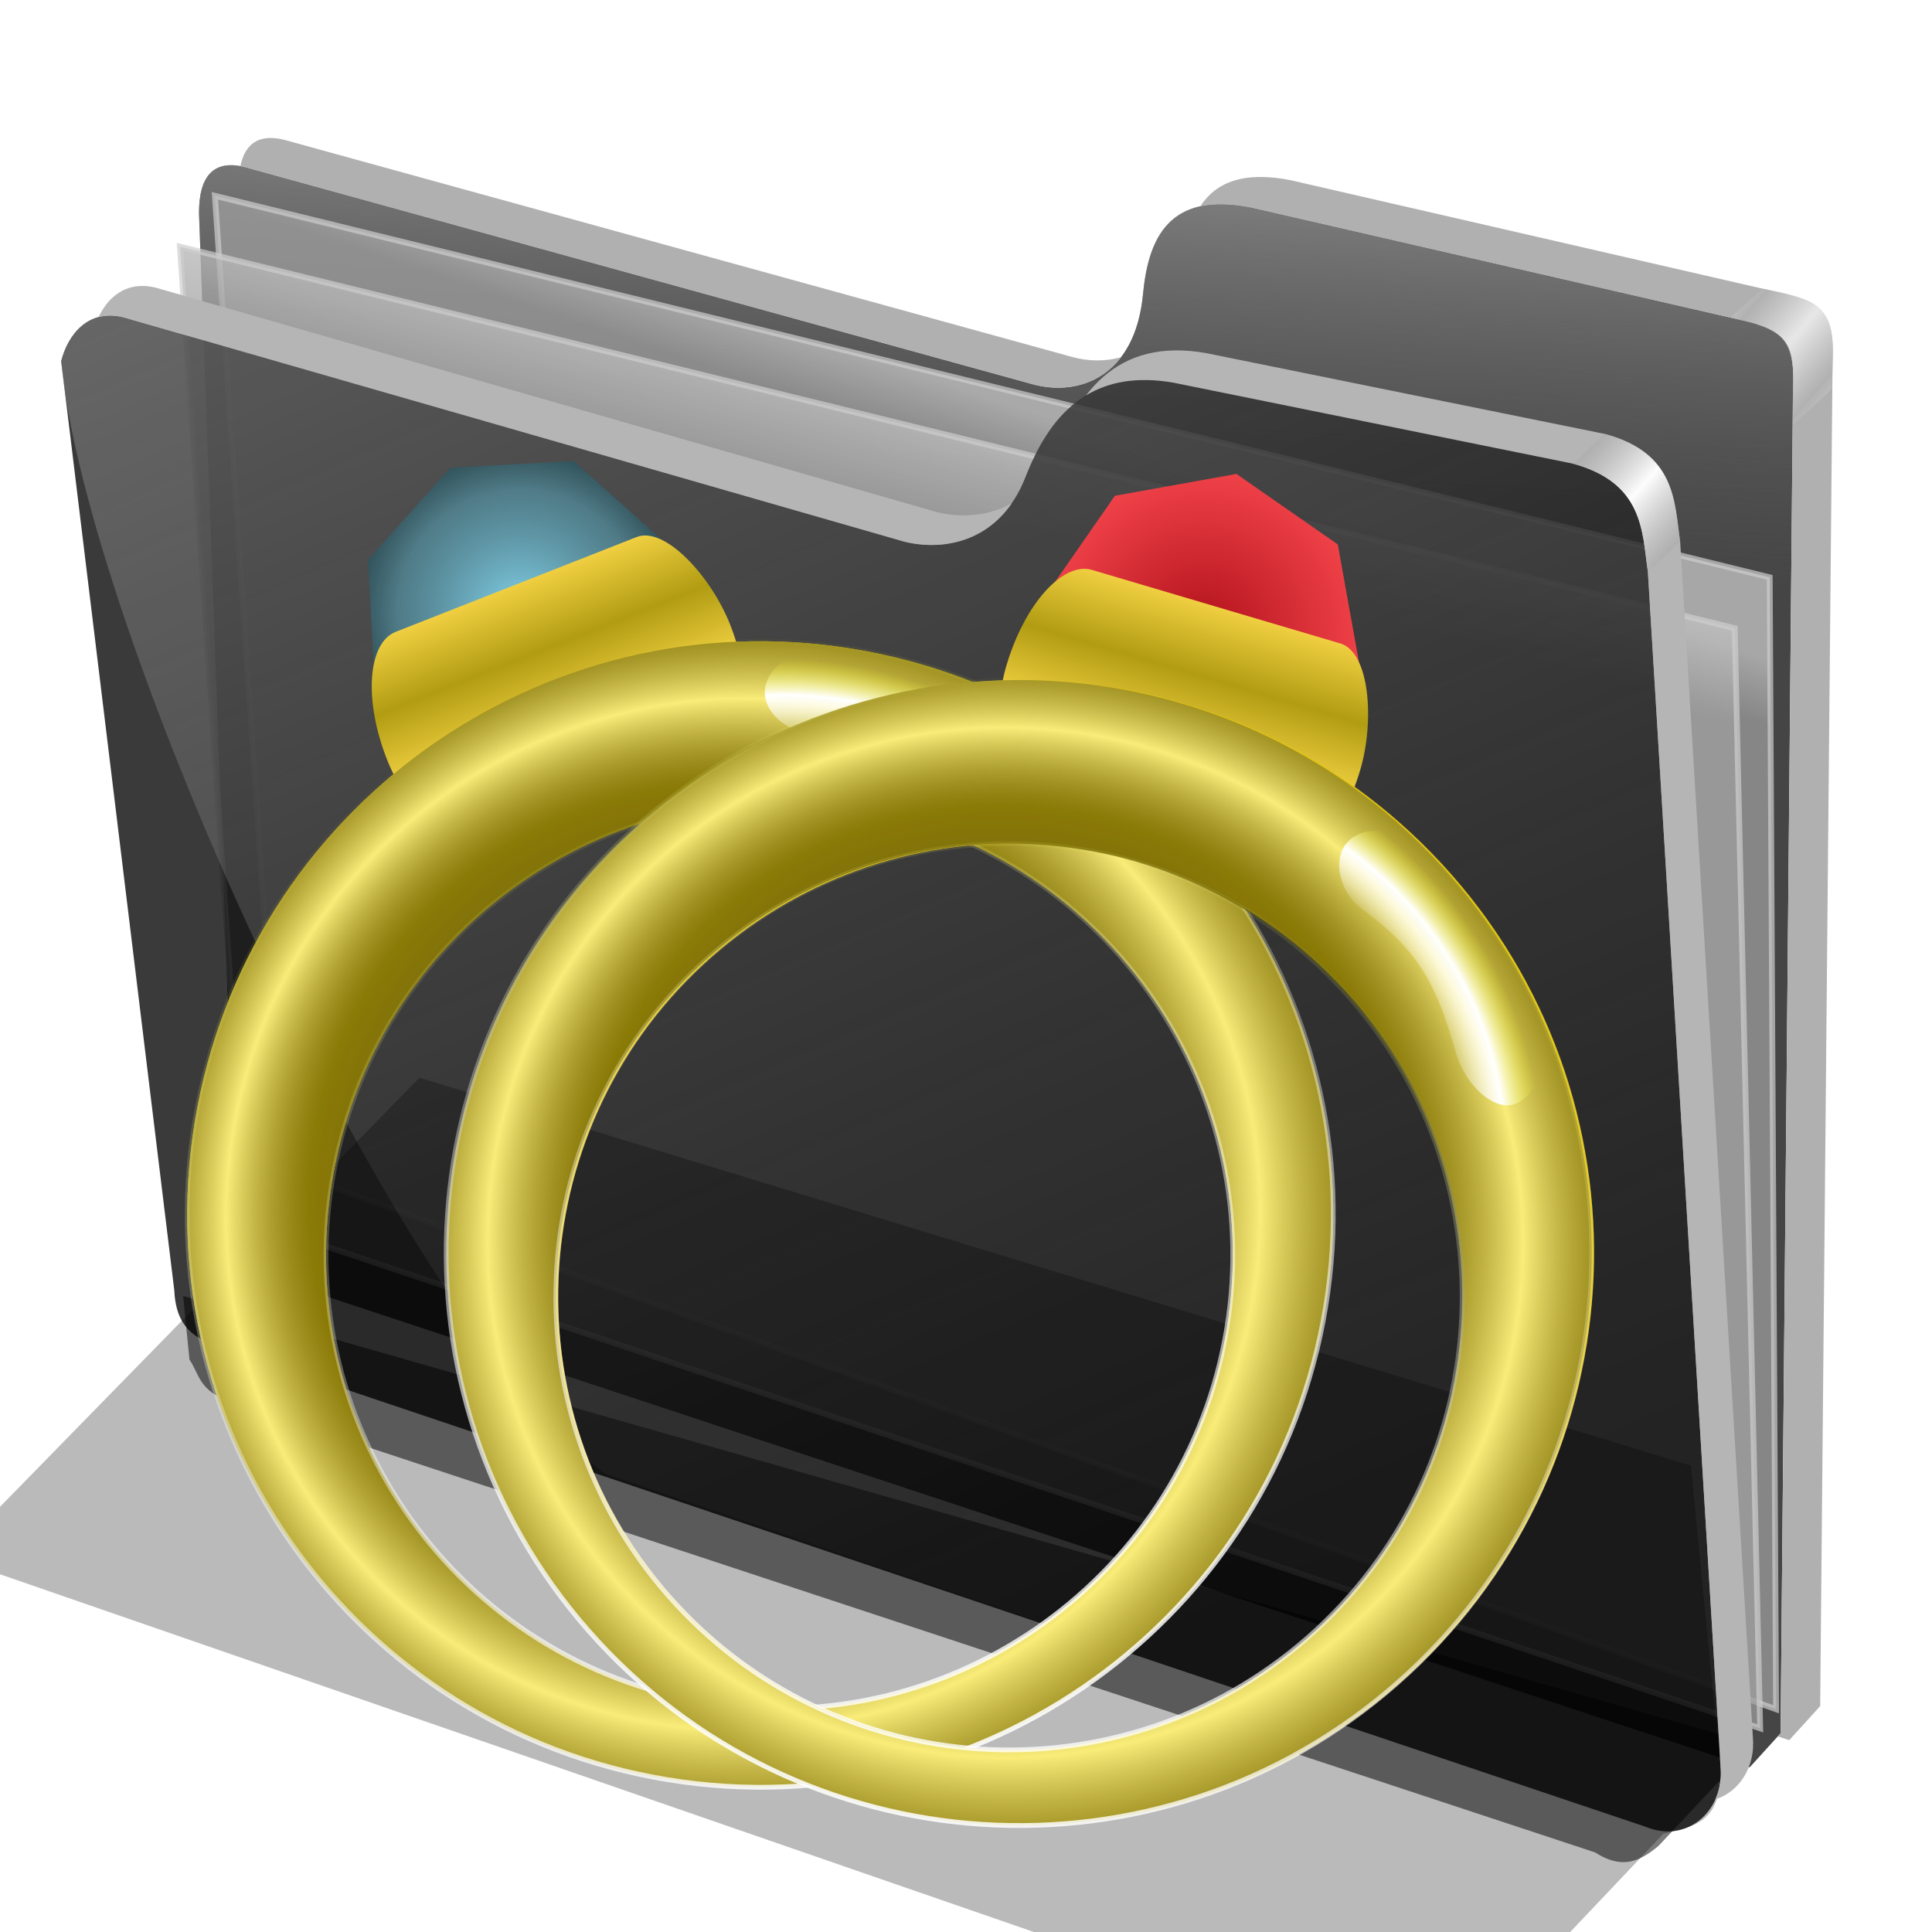 <?xml version="1.0" encoding="UTF-8" standalone="no"?>
<!-- Created with Inkscape (http://www.inkscape.org/) -->

<svg
   xmlns:dc="http://purl.org/dc/elements/1.1/"
   xmlns:cc="http://creativecommons.org/ns#"
   xmlns:rdf="http://www.w3.org/1999/02/22-rdf-syntax-ns#"
   xmlns:svg="http://www.w3.org/2000/svg"
   xmlns="http://www.w3.org/2000/svg"
   xmlns:xlink="http://www.w3.org/1999/xlink"
   xmlns:sodipodi="http://sodipodi.sourceforge.net/DTD/sodipodi-0.dtd"
   xmlns:inkscape="http://www.inkscape.org/namespaces/inkscape"
   id="svg2"
   sodipodi:version="0.32"
   inkscape:version="0.91 r13725"
   width="256"
   height="256"
   sodipodi:docname="folder-video-romantic.svg"
   version="1.1">
  <defs
     id="defs5">
    <linearGradient
       id="linearGradient3961">
      <stop
         id="stop3963"
         stop-color="#b1121c"
         stop-opacity="1" />
      <stop
         offset="1"
         id="stop3965"
         stop-color="#f04148"
         stop-opacity="1" />
    </linearGradient>
    <linearGradient
       id="linearGradient3922">
      <stop
         id="stop3924"
         stop-color="#ffffff"
         stop-opacity="0" />
      <stop
         offset="0.745"
         id="stop3926"
         stop-color="#ffffff"
         stop-opacity="0" />
      <stop
         id="stop3930"
         offset="0.886"
         stop-color="#ffffff"
         stop-opacity="1" />
      <stop
         id="stop3928"
         offset="1"
         stop-color="#ebeb18"
         stop-opacity="0" />
    </linearGradient>
    <linearGradient
       id="linearGradient3899">
      <stop
         id="stop3901"
         stop-color="#404040"
         stop-opacity="1" />
      <stop
         id="stop3903"
         offset="0.806"
         stop-color="#524b00"
         stop-opacity="0.608" />
      <stop
         offset="1"
         id="stop3905"
         stop-color="#f9ec79"
         stop-opacity="1" />
    </linearGradient>
    <linearGradient
       id="linearGradient3891">
      <stop
         id="stop3893"
         stop-color="#84d3eb"
         stop-opacity="1" />
      <stop
         offset="0.766"
         id="stop3895"
         stop-color="#5295a7"
         stop-opacity="0.651" />
      <stop
         id="stop3897"
         offset="1"
         stop-color="#215764"
         stop-opacity="0.615" />
    </linearGradient>
    <linearGradient
       id="linearGradient2801">
      <stop
         id="stop2803"
         stop-color="#b19c12"
         stop-opacity="1" />
      <stop
         id="stop2807"
         offset="1"
         stop-color="#f0cf41"
         stop-opacity="1" />
    </linearGradient>
    <linearGradient
       id="linearGradient2773">
      <stop
         id="stop2775"
         stop-color="#ffffff"
         stop-opacity="0.892" />
      <stop
         id="stop3920"
         offset="0.5"
         stop-color="#ffffff"
         stop-opacity="0.324" />
      <stop
         offset="1"
         id="stop2777"
         stop-color="#ebeb18"
         stop-opacity="0" />
    </linearGradient>
    <radialGradient
       inkscape:collect="always"
       xlink:href="#linearGradient3899"
       id="radialGradient3870"
       gradientUnits="userSpaceOnUse"
       gradientTransform="matrix(1.62,-0.976,0.97,1.611,-35.771,108.431)"
       spreadMethod="reflect"
       cx="54.19"
       cy="55.05"
       fx="51.49"
       fy="46.962"
       r="39.969" />
    <linearGradient
       inkscape:collect="always"
       xlink:href="#linearGradient2773"
       id="linearGradient3872"
       gradientUnits="userSpaceOnUse"
       gradientTransform="matrix(2.064,0.338,-0.338,2.064,15.133,12.635)"
       x1="75.3"
       y1="90.5"
       x2="34.14"
       y2="19.759" />
    <linearGradient
       inkscape:collect="always"
       xlink:href="#linearGradient2801"
       id="linearGradient3876"
       gradientUnits="userSpaceOnUse"
       gradientTransform="matrix(2.092,0,0,2.092,-69.256,34.814)"
       spreadMethod="reflect"
       x1="56.13"
       y1="24.24"
       x2="56.13"
       y2="19.307" />
    <radialGradient
       inkscape:collect="always"
       xlink:href="#linearGradient3891"
       id="radialGradient3887"
       cx="-8.487"
       cy="16.02"
       fx="-8.487"
       fy="16.02"
       r="11.225"
       gradientUnits="userSpaceOnUse" />
    <radialGradient
       inkscape:collect="always"
       xlink:href="#linearGradient3922"
       id="radialGradient3918"
       cx="146.71"
       cy="128.17"
       fx="146.71"
       fy="128.17"
       r="22.809"
       gradientTransform="matrix(2.352,-0.078,0.065,1.98,-206.964,-179.104)"
       gradientUnits="userSpaceOnUse" />
    <radialGradient
       inkscape:collect="always"
       xlink:href="#linearGradient3961"
       id="radialGradient3951"
       gradientUnits="userSpaceOnUse"
       cx="-8.487"
       cy="16.02"
       fx="-8.487"
       fy="16.02"
       r="11.225" />
    <linearGradient
       inkscape:collect="always"
       xlink:href="#linearGradient2801"
       id="linearGradient3953"
       gradientUnits="userSpaceOnUse"
       gradientTransform="matrix(1.899,0,0,1.899,-424.677,110.288)"
       spreadMethod="reflect"
       x1="56.13"
       y1="24.24"
       x2="56.13"
       y2="19.307" />
    <radialGradient
       inkscape:collect="always"
       xlink:href="#linearGradient3899"
       id="radialGradient3955"
       gradientUnits="userSpaceOnUse"
       gradientTransform="matrix(1.704,0.207,-0.206,1.695,-455.731,30.306)"
       spreadMethod="reflect"
       cx="54.19"
       cy="55.05"
       fx="51.49"
       fy="46.962"
       r="39.969" />
    <linearGradient
       inkscape:collect="always"
       xlink:href="#linearGradient2773"
       id="linearGradient3957"
       gradientUnits="userSpaceOnUse"
       gradientTransform="matrix(1.288,1.395,-1.395,1.288,-365.787,-9.796)"
       x1="75.3"
       y1="90.5"
       x2="34.14"
       y2="19.759" />
    <radialGradient
       inkscape:collect="always"
       xlink:href="#linearGradient3922"
       id="radialGradient3959"
       gradientUnits="userSpaceOnUse"
       gradientTransform="matrix(1.196,1.77,-1.49,1.007,-331.614,-272.891)"
       cx="146.71"
       cy="128.17"
       fx="146.71"
       fy="128.17"
       r="22.809" />
    <linearGradient
       inkscape:collect="always"
       id="linearGradient4167">
      <stop
         id="stop4169"
         stop-color="#adadad"
         stop-opacity="0.624" />
      <stop
         offset="1"
         id="stop4171"
         stop-color="#ffffff"
         stop-opacity="0.973" />
    </linearGradient>
    <linearGradient
       id="linearGradient4223"
       inkscape:collect="always">
      <stop
         id="stop4225"
         stop-color="#bebebe"
         stop-opacity="0.803" />
      <stop
         id="stop4227"
         offset="1"
         stop-color="#9f9f9f"
         stop-opacity="0.732" />
    </linearGradient>
    <linearGradient
       id="linearGradient4211"
       inkscape:collect="always">
      <stop
         id="stop4213"
         stop-color="#9f9f9f"
         stop-opacity="0.634" />
      <stop
         id="stop4215"
         offset="1"
         stop-color="#696969"
         stop-opacity="0" />
    </linearGradient>
    <linearGradient
       id="linearGradient4171"
       inkscape:collect="always">
      <stop
         id="stop4173"
         stop-color="#b2b2b2"
         stop-opacity="0.624" />
      <stop
         id="stop4175"
         offset="1"
         stop-color="#ffffff"
         stop-opacity="0.698" />
    </linearGradient>
    <linearGradient
       id="linearGradient4142"
       inkscape:collect="always">
      <stop
         id="stop4144"
         stop-color="#909090"
         stop-opacity="0.519" />
      <stop
         id="stop4146"
         offset="1"
         stop-color="#696969"
         stop-opacity="0" />
    </linearGradient>
    <linearGradient
       gradientUnits="userSpaceOnUse"
       y2="324.36"
       x2="278.75"
       y1="63.25"
       x1="165.74"
       id="linearGradient4148"
       xlink:href="#linearGradient4142"
       inkscape:collect="always" />
    <filter
       height="1.1"
       y="-0.05"
       width="1.056"
       x="-0.028"
       id="filter4160"
       inkscape:collect="always"
       color-interpolation-filters="sRGB">
      <feGaussianBlur
         id="feGaussianBlur4162"
         stdDeviation="3.563"
         inkscape:collect="always" />
    </filter>
    <linearGradient
       spreadMethod="reflect"
       gradientUnits="userSpaceOnUse"
       y2="114.16"
       x2="387.93"
       y1="106.85"
       x1="379.78"
       id="linearGradient4177"
       xlink:href="#linearGradient4167"
       inkscape:collect="always" />
    <linearGradient
       gradientTransform="translate(26.809,-26.383)"
       y2="114.16"
       x2="387.93"
       y1="108.46"
       x1="381.27"
       spreadMethod="reflect"
       gradientUnits="userSpaceOnUse"
       id="linearGradient4207"
       xlink:href="#linearGradient4171"
       inkscape:collect="always" />
    <linearGradient
       gradientUnits="userSpaceOnUse"
       y2="125.1"
       x2="281.1"
       y1="61.711"
       x1="284.7"
       id="linearGradient4217"
       xlink:href="#linearGradient4211"
       inkscape:collect="always" />
    <linearGradient
       gradientUnits="userSpaceOnUse"
       y2="103.09"
       x2="255.7"
       y1="93.26"
       x1="259.02"
       id="linearGradient4229"
       xlink:href="#linearGradient4223"
       inkscape:collect="always" />
    <linearGradient
       gradientUnits="userSpaceOnUse"
       y2="117.29"
       x2="258.99"
       y1="102.54"
       x1="262.84"
       id="linearGradient4237"
       xlink:href="#linearGradient4223"
       inkscape:collect="always" />
    <filter
       height="1.136"
       y="-0.068"
       width="1.049"
       x="-0.024"
       id="filter4257"
       inkscape:collect="always"
       color-interpolation-filters="sRGB">
      <feGaussianBlur
         id="feGaussianBlur4259"
         stdDeviation="2.754"
         inkscape:collect="always" />
    </filter>
  </defs>
  <sodipodi:namedview
     inkscape:window-height="1056"
     inkscape:window-width="1920"
     inkscape:pageshadow="2"
     inkscape:pageopacity="0"
     guidetolerance="10.0"
     gridtolerance="10.0"
     objecttolerance="10.0"
     borderopacity="1.0"
     bordercolor="#666666"
     pagecolor="#ffffff"
     id="base"
     width="256"
     height="256"
     inkscape:zoom="3.5351562"
     inkscape:cx="128"
     inkscape:cy="128"
     inkscape:window-x="0"
     inkscape:window-y="0"
     inkscape:current-layer="svg2"
     showgrid="false"
     inkscape:window-maximized="1" />
  <g
     transform="matrix(0.771,0,0,0.771,-81.487,-23.603)"
     id="g4261">
    <path
       d="m 137.158,253.333 1.093,10.929 c 1.695,2.564 1.625,5.182 6.557,7.104 l 234.99,77.596 c 4.362,2.76 7.274,1.936 10.911,-1.093 l 16.393,-17.486 z"
       id="path4239"
       inkscape:connector-curvature="0"
       sodipodi:nodetypes="ccccccc"
       stroke-opacity="1"
       fill="#000000"
       filter="url(#filter4257)"
       fill-rule="evenodd"
       stroke="none"
       stroke-linejoin="miter"
       fill-opacity="0.514"
       stroke-linecap="butt"
       stroke-width="1" />
    <path
       d="M 146.277,241.277 139.894,67.34 c -0.054,-6.438 2.499,-9.417 7.979,-7.979 l 135.106,37.234 c 8.126,2.326 17.809,-1.267 19.149,-15.426 0.936,-9.894 4.671,-17.67 18.617,-14.894 l 85.638,19.681 c 6.411,1.511 7.818,4.448 7.447,11.702 l -2.128,230.851 -5.319,5.851 -254.867,-84.342 z"
       id="path4198"
       inkscape:connector-curvature="0"
       sodipodi:nodetypes="ccccsccccccc"
       stroke-opacity="1"
       fill="#000000"
       fill-rule="evenodd"
       stroke="none"
       stroke-linejoin="miter"
       fill-opacity="0.73"
       stroke-linecap="butt"
       stroke-width="1" />
    <path
       sodipodi:nodetypes="ccccsccccccc"
       inkscape:connector-curvature="0"
       id="path4209"
       d="M 146.277,241.277 139.894,67.34 c -0.054,-6.438 2.499,-9.417 7.979,-7.979 l 135.106,37.234 c 8.126,2.326 17.809,-1.267 19.149,-15.426 0.936,-9.894 4.671,-17.67 18.617,-14.894 l 85.638,19.681 c 6.411,1.511 7.818,4.448 7.447,11.702 l -2.128,230.851 -5.319,5.851 -254.867,-84.342 z"
       stroke-opacity="1"
       fill="url(#linearGradient4217)"
       fill-rule="evenodd"
       stroke="none"
       stroke-linejoin="miter"
       fill-opacity="1"
       stroke-linecap="butt"
       stroke-width="1" />
    <path
       inkscape:connector-curvature="0"
       id="path4221"
       d="m 142.623,64.262 267.213,65.574 1.093,194.536 -256.831,-92.896 z"
       sodipodi:nodetypes="ccccc"
       stroke-opacity="0.705"
       fill="url(#linearGradient4229)"
       fill-rule="evenodd"
       stroke="#cecece"
       stroke-linejoin="miter"
       fill-opacity="1"
       stroke-linecap="butt"
       stroke-width="1" />
    <path
       d="m 136.612,73.005 267.213,65.574 4.372,189.071 -260.109,-87.432 z"
       id="path4219"
       inkscape:connector-curvature="0"
       stroke-opacity="0.705"
       fill="url(#linearGradient4237)"
       fill-rule="evenodd"
       stroke="#cecece"
       stroke-linejoin="miter"
       fill-opacity="1"
       stroke-linecap="butt"
       stroke-width="1" />
    <path
       d="m 116.204,92.685 c 1.132,-4.541 4.635,-9.034 10.687,-7.545 L 261.111,123.704 c 6.481,1.636 16.363,0.332 20.833,-11.111 4.009,-10.262 10.874,-18.78 25.463,-16.204 l 68.519,13.889 c 12.253,3.29 11.967,11.681 12.963,18.519 l 12.5,205.556 c 0.65,7.443 -5.751,13.213 -12.963,10.185 L 144.907,262.593 c -4.922,-1.559 -8.94,-3.097 -9.259,-10.185 z"
       id="path4138"
       inkscape:connector-curvature="0"
       sodipodi:nodetypes="cccscccccccc"
       stroke-opacity="1"
       fill="#000000"
       fill-rule="evenodd"
       stroke="none"
       stroke-linejoin="miter"
       fill-opacity="0.77"
       stroke-linecap="butt"
       stroke-width="1" />
    <path
       sodipodi:nodetypes="cccsccccccc"
       inkscape:connector-curvature="0"
       id="path4140"
       d="m 116.204,92.685 c 1.132,-4.541 4.635,-9.034 10.687,-7.545 L 261.111,123.704 c 6.481,1.636 16.363,0.332 20.833,-11.111 4.009,-10.262 10.874,-18.78 25.463,-16.204 l 68.519,13.889 c 12.253,3.29 11.967,11.681 12.963,18.519 l 12.5,205.556 c 0.65,7.443 -5.751,13.213 -12.963,10.185 L 209.722,283.889 C 173.765,257.83 120.359,138.216 116.204,92.685 Z"
       stroke-opacity="1"
       fill="url(#linearGradient4148)"
       fill-rule="evenodd"
       stroke="none"
       stroke-linejoin="miter"
       fill-opacity="1"
       stroke-linecap="butt"
       stroke-width="1" />
    <path
       d="m 177.778,215.833 -80.556,82.407 255.556,88.426 38.75,-40.871 c 4.635,-1.302 9.968,-1.381 9.861,-10.981 L 396.296,282.5 Z"
       id="path4150"
       inkscape:connector-curvature="0"
       sodipodi:nodetypes="ccccccc"
       stroke-opacity="1"
       fill="#000000"
       filter="url(#filter4160)"
       fill-rule="evenodd"
       stroke="none"
       stroke-linejoin="miter"
       fill-opacity="0.273"
       stroke-linecap="butt"
       stroke-width="1" />
    <path
       inkscape:connector-curvature="0"
       d="m 130.297,79.758 c -3.737,-0.059 -6.271,2.374 -7.662,5.354 1.245,-0.331 2.659,-0.363 4.256,0.029 l 134.221,38.562 c 5.499,1.388 13.442,0.658 18.455,-6.582 -4.306,2.386 -9.166,2.433 -12.9,1.49 L 132.447,80.047 c -0.757,-0.186 -1.473,-0.278 -2.15,-0.289 z m 177.547,11.074 c -7.107,0.029 -11.993,3.152 -15.514,7.738 3.827,-2.318 8.719,-3.304 15.078,-2.182 l 68.518,13.889 c 12.253,3.29 11.967,11.682 12.963,18.52 l 12.5,205.555 c 0.175,2.008 -0.176,3.885 -0.904,5.51 4.096,-1.288 6.901,-5.556 6.461,-10.602 l -12.5,-205.557 c -0.996,-6.838 -0.71,-15.227 -12.963,-18.518 L 312.963,91.297 c -1.824,-0.322 -3.527,-0.471 -5.119,-0.465 z"
       id="path4164"
       stroke-opacity="1"
       fill="#b5b5b5"
       fill-rule="evenodd"
       stroke="none"
       stroke-linejoin="miter"
       fill-opacity="1"
       stroke-linecap="butt"
       stroke-width="1" />
    <path
       id="path4169"
       d="m 375.926,110.277 c 12.253,3.29 11.967,11.682 12.963,18.52 2.184,-2.058 3.134,-2.713 5.557,-5.094 -0.996,-6.838 -0.71,-15.227 -12.963,-18.518 -2.398,2.288 -2.992,2.799 -5.557,5.092 z"
       inkscape:connector-curvature="0"
       sodipodi:nodetypes="ccccc"
       stroke-opacity="1"
       fill="url(#linearGradient4177)"
       fill-rule="evenodd"
       stroke="none"
       stroke-linejoin="miter"
       fill-opacity="1"
       stroke-linecap="butt"
       stroke-width="1" />
    <path
       inkscape:connector-curvature="0"
       d="m 151.904,54.332 c -2.674,0.112 -4.278,1.802 -4.9,4.838 0.282,0.052 0.57,0.113 0.869,0.191 l 135.105,37.234 c 5.412,1.549 11.51,0.467 15.379,-4.605 -2.772,0.802 -5.762,0.728 -8.57,-0.076 L 154.682,54.682 c -1.027,-0.27 -1.954,-0.384 -2.777,-0.35 z m 170.883,6.701 c -5.399,-0.127 -8.737,1.853 -10.814,5.035 2.347,-0.519 5.228,-0.496 8.771,0.209 l 85.639,19.68 c 6.411,1.511 7.818,4.449 7.447,11.703 l -2.129,230.85 -0.475,0.521 1.965,0.65 5.318,-5.852 2.129,-230.852 c 0.371,-7.255 -1.036,-10.19 -7.447,-11.701 L 327.553,61.596 c -1.743,-0.347 -3.327,-0.529 -4.766,-0.562 z"
       id="path4200"
       stroke-opacity="1"
       fill="#b0b0b0"
       fill-rule="evenodd"
       stroke="none"
       stroke-linejoin="miter"
       fill-opacity="1"
       stroke-linecap="butt"
       stroke-width="1" />
    <path
       sodipodi:nodetypes="ccccc"
       inkscape:connector-curvature="0"
       d="m 403.124,85.141 c 12.402,2.867 10.717,4.984 10.703,18.468 2.184,-2.058 4.251,-3.752 6.674,-6.133 0.485,-12.137 1.005,-14.994 -11.898,-17.245 -2.398,2.288 -2.914,2.617 -5.479,4.91 z"
       id="path4205"
       stroke-opacity="1"
       fill="url(#linearGradient4207)"
       fill-rule="evenodd"
       stroke="none"
       stroke-linejoin="miter"
       fill-opacity="1"
       stroke-linecap="butt"
       stroke-width="1" />
  </g>
  <g
     id="text4194"
     transform="translate(38.536,-63.533)"
     font-style="normal"
     word-spacing="0"
     line-height="125%"
     font-weight="bold"
     font-stretch="normal"
     letter-spacing="0"
     font-variant="normal"
     font-size="7.5"
     stroke-opacity="1"
     font-family="STIXIntegralsSm"
     fill="#000000"
     stroke="none"
     stroke-linejoin="miter"
     fill-opacity="1"
     stroke-linecap="butt"
     stroke-width="1">
    <path
       d="m -33.815,58.841 -2.205,0 -0.348,0.996 -1.417,0 2.025,-5.468 1.681,0 2.025,5.468 -1.417,0 -0.344,-0.996 z m -1.853,-1.014 1.498,0 -0.747,-2.175 -0.751,2.175 z"
       id="path4199"
       inkscape:connector-curvature="0" />
    <path
       d="m -31.332,54.369 2.34,0 q 1.044,0 1.6,0.465 0.56,0.461 0.56,1.318 0,0.861 -0.56,1.326 -0.557,0.461 -1.6,0.461 l -0.93,0 0,1.897 -1.41,0 0,-5.468 z m 1.41,1.022 0,1.527 0.78,0 q 0.41,0 0.634,-0.198 0.223,-0.201 0.223,-0.568 0,-0.366 -0.223,-0.564 -0.223,-0.198 -0.634,-0.198 l -0.78,0 z"
       id="path4201"
       inkscape:connector-curvature="0" />
  </g>
  <g
     id="g3932"
     transform="matrix(0.908,0,0,0.908,2.745,29.941)">
    <path
       transform="matrix(1.947,-0.766,0.766,1.947,77.144,18.819)"
       d="M -19.713,16.843 -17.006,8.665 -9.309,4.797 -1.131,7.504 2.738,15.201 0.031,23.379 -7.666,27.247 -15.844,24.54 Z"
       inkscape:randomized="0"
       inkscape:rounded="0"
       inkscape:flatsided="true"
       sodipodi:arg2="3.4612512"
       sodipodi:arg1="3.0685521"
       sodipodi:r2="10.398442"
       sodipodi:r1="11.255192"
       sodipodi:cy="16.021957"
       sodipodi:cx="-8.4873333"
       sodipodi:sides="8"
       id="path2809"
       sodipodi:type="star"
       fill="url(#radialGradient3887)"
       stroke="none"
       fill-opacity="1" />
    <rect
       transform="matrix(0.93,-0.366,0.366,0.93,0,0)"
       rx="8.02"
       ry="16.896"
       y="75.2"
       x="21.236"
       height="33.792"
       width="53.837"
       id="rect2791"
       fill="url(#linearGradient3876)"
       stroke="none"
       fill-opacity="1" />
    <path
       inkscape:connector-curvature="0"
       d="M 121.432,61.709 C 75.881,54.249 32.866,85.156 25.405,130.707 c -7.461,45.551 23.447,88.566 68.998,96.027 45.551,7.461 88.566,-23.447 96.027,-68.998 7.461,-45.551 -23.447,-88.566 -68.998,-96.027 z m -0.021,23.182 c 36.035,5.902 60.496,39.945 54.594,75.98 -5.902,36.035 -39.945,60.496 -75.98,54.594 C 63.989,209.563 39.528,175.52 45.43,139.485 51.333,103.45 85.376,78.989 121.411,84.891 Z"
       id="path2781"
       fill="#e1c110"
       stroke="none"
       fill-opacity="1" />
    <path
       inkscape:connector-curvature="0"
       id="path1873"
       d="M 121.432,61.709 C 75.881,54.249 32.866,85.156 25.405,130.707 c -7.461,45.551 23.447,88.566 68.998,96.027 45.551,7.461 88.566,-23.447 96.027,-68.998 7.461,-45.551 -23.447,-88.566 -68.998,-96.027 z m -0.021,23.182 c 36.035,5.902 60.496,39.945 54.594,75.98 -5.902,36.035 -39.945,60.496 -75.98,54.594 C 63.989,209.563 39.528,175.52 45.43,139.485 51.333,103.45 85.376,78.989 121.411,84.891 Z"
       stroke-dasharray="none"
       stroke-opacity="1"
       fill="url(#radialGradient3870)"
       stroke="url(#linearGradient3872)"
       stroke-linejoin="round"
       fill-opacity="1"
       stroke-linecap="round"
       stroke-width="0.7"
       stroke-miterlimit="4" />
    <path
       sodipodi:nodetypes="sssssss"
       inkscape:connector-curvature="0"
       id="rect3907"
       d="m 132.946,18.269 c 10.873,-2.973 20.339,-1.817 29.581,0 4.359,0.857 8.018,3.279 8.018,7.353 0,4.073 -6.487,5.426 -10.755,4.193 -9.847,-2.844 -15.373,-3.587 -25.3,0.368 -4.127,1.644 -9.563,-0.488 -9.563,-4.561 0,-4.073 3.733,-6.181 8.018,-7.353 z"
       transform="matrix(0.941,0.34,-0.34,0.941,0,0)"
       fill="url(#radialGradient3918)"
       stroke="none"
       fill-opacity="1" />
  </g>
  <g
     id="g4382"
     transform="translate(507.94,29.805)">
    <path
       sodipodi:type="star"
       id="path3941"
       sodipodi:sides="8"
       sodipodi:cx="-8.4873333"
       sodipodi:cy="16.021957"
       sodipodi:r1="11.255192"
       sodipodi:r2="10.398442"
       sodipodi:arg1="3.0685521"
       sodipodi:arg2="3.4612512"
       inkscape:flatsided="true"
       inkscape:rounded="0"
       inkscape:randomized="0"
       d="M -19.713,16.843 -17.006,8.665 -9.309,4.797 -1.131,7.504 2.738,15.201 0.031,23.379 -7.666,27.247 -15.844,24.54 Z"
       transform="matrix(1.821,0.539,-0.539,1.821,-324.572,29.275)"
       style="fill:url(#radialGradient3951);fill-opacity:1;stroke:none" />
    <rect
       id="rect3943"
       width="48.874"
       height="30.676"
       x="-342.53"
       y="146.95"
       ry="15.338"
       rx="7.279"
       transform="matrix(0.959,0.284,-0.284,0.959,0,0)"
       style="fill:url(#linearGradient3953);fill-opacity:1;stroke:none" />
    <path
       id="path3945"
       d="m -316.848,84.707 c -28.424,-30.788 -76.47,-32.706 -107.258,-4.282 -30.788,28.424 -32.706,76.47 -4.282,107.258 28.424,30.788 76.47,32.706 107.258,4.282 30.788,-28.424 32.706,-76.47 4.282,-107.258 z m -12.967,16.575 c 22.486,24.356 20.968,62.381 -3.388,84.867 -24.356,22.486 -62.381,20.968 -84.867,-3.388 -22.486,-24.356 -20.968,-62.381 3.388,-84.867 24.356,-22.486 62.381,-20.968 84.867,3.388 z"
       inkscape:connector-curvature="0"
       style="fill:#e1c110;fill-opacity:1;stroke:none" />
    <path
       d="m -317.148,84.707 c -28.424,-30.788 -76.47,-32.706 -107.258,-4.282 -30.788,28.424 -32.706,76.47 -4.282,107.258 28.424,30.788 76.47,32.706 107.258,4.282 30.788,-28.424 32.706,-76.47 4.282,-107.258 z m -12.967,16.575 c 22.486,24.356 20.968,62.381 -3.388,84.867 -24.356,22.486 -62.381,20.968 -84.867,-3.388 -22.486,-24.356 -20.968,-62.381 3.388,-84.867 24.356,-22.486 62.381,-20.968 84.867,3.388 z"
       id="path3947"
       inkscape:connector-curvature="0"
       stroke-miterlimit="4"
       style="fill:url(#radialGradient3955);fill-opacity:1;stroke:url(#linearGradient3957);stroke-width:0.635;stroke-linecap:round;stroke-linejoin:round;stroke-miterlimit:4;stroke-dasharray:none;stroke-opacity:1" />
    <path
       d="m -319.056,83.708 c 7.539,6.919 11.224,14.753 14.294,22.734 1.448,3.764 1.354,7.747 -1.776,9.715 -3.131,1.968 -7.304,-2.364 -8.419,-6.239 -2.572,-8.942 -4.672,-13.548 -12.508,-19.266 -3.258,-2.377 -4.246,-7.585 -1.115,-9.553 3.131,-1.968 6.554,-0.117 9.525,2.609 z"
       id="path3949"
       inkscape:connector-curvature="0"
       sodipodi:nodetypes="sssssss"
       style="fill:url(#radialGradient3959);fill-opacity:1;stroke:none" />
  </g>
</svg>

